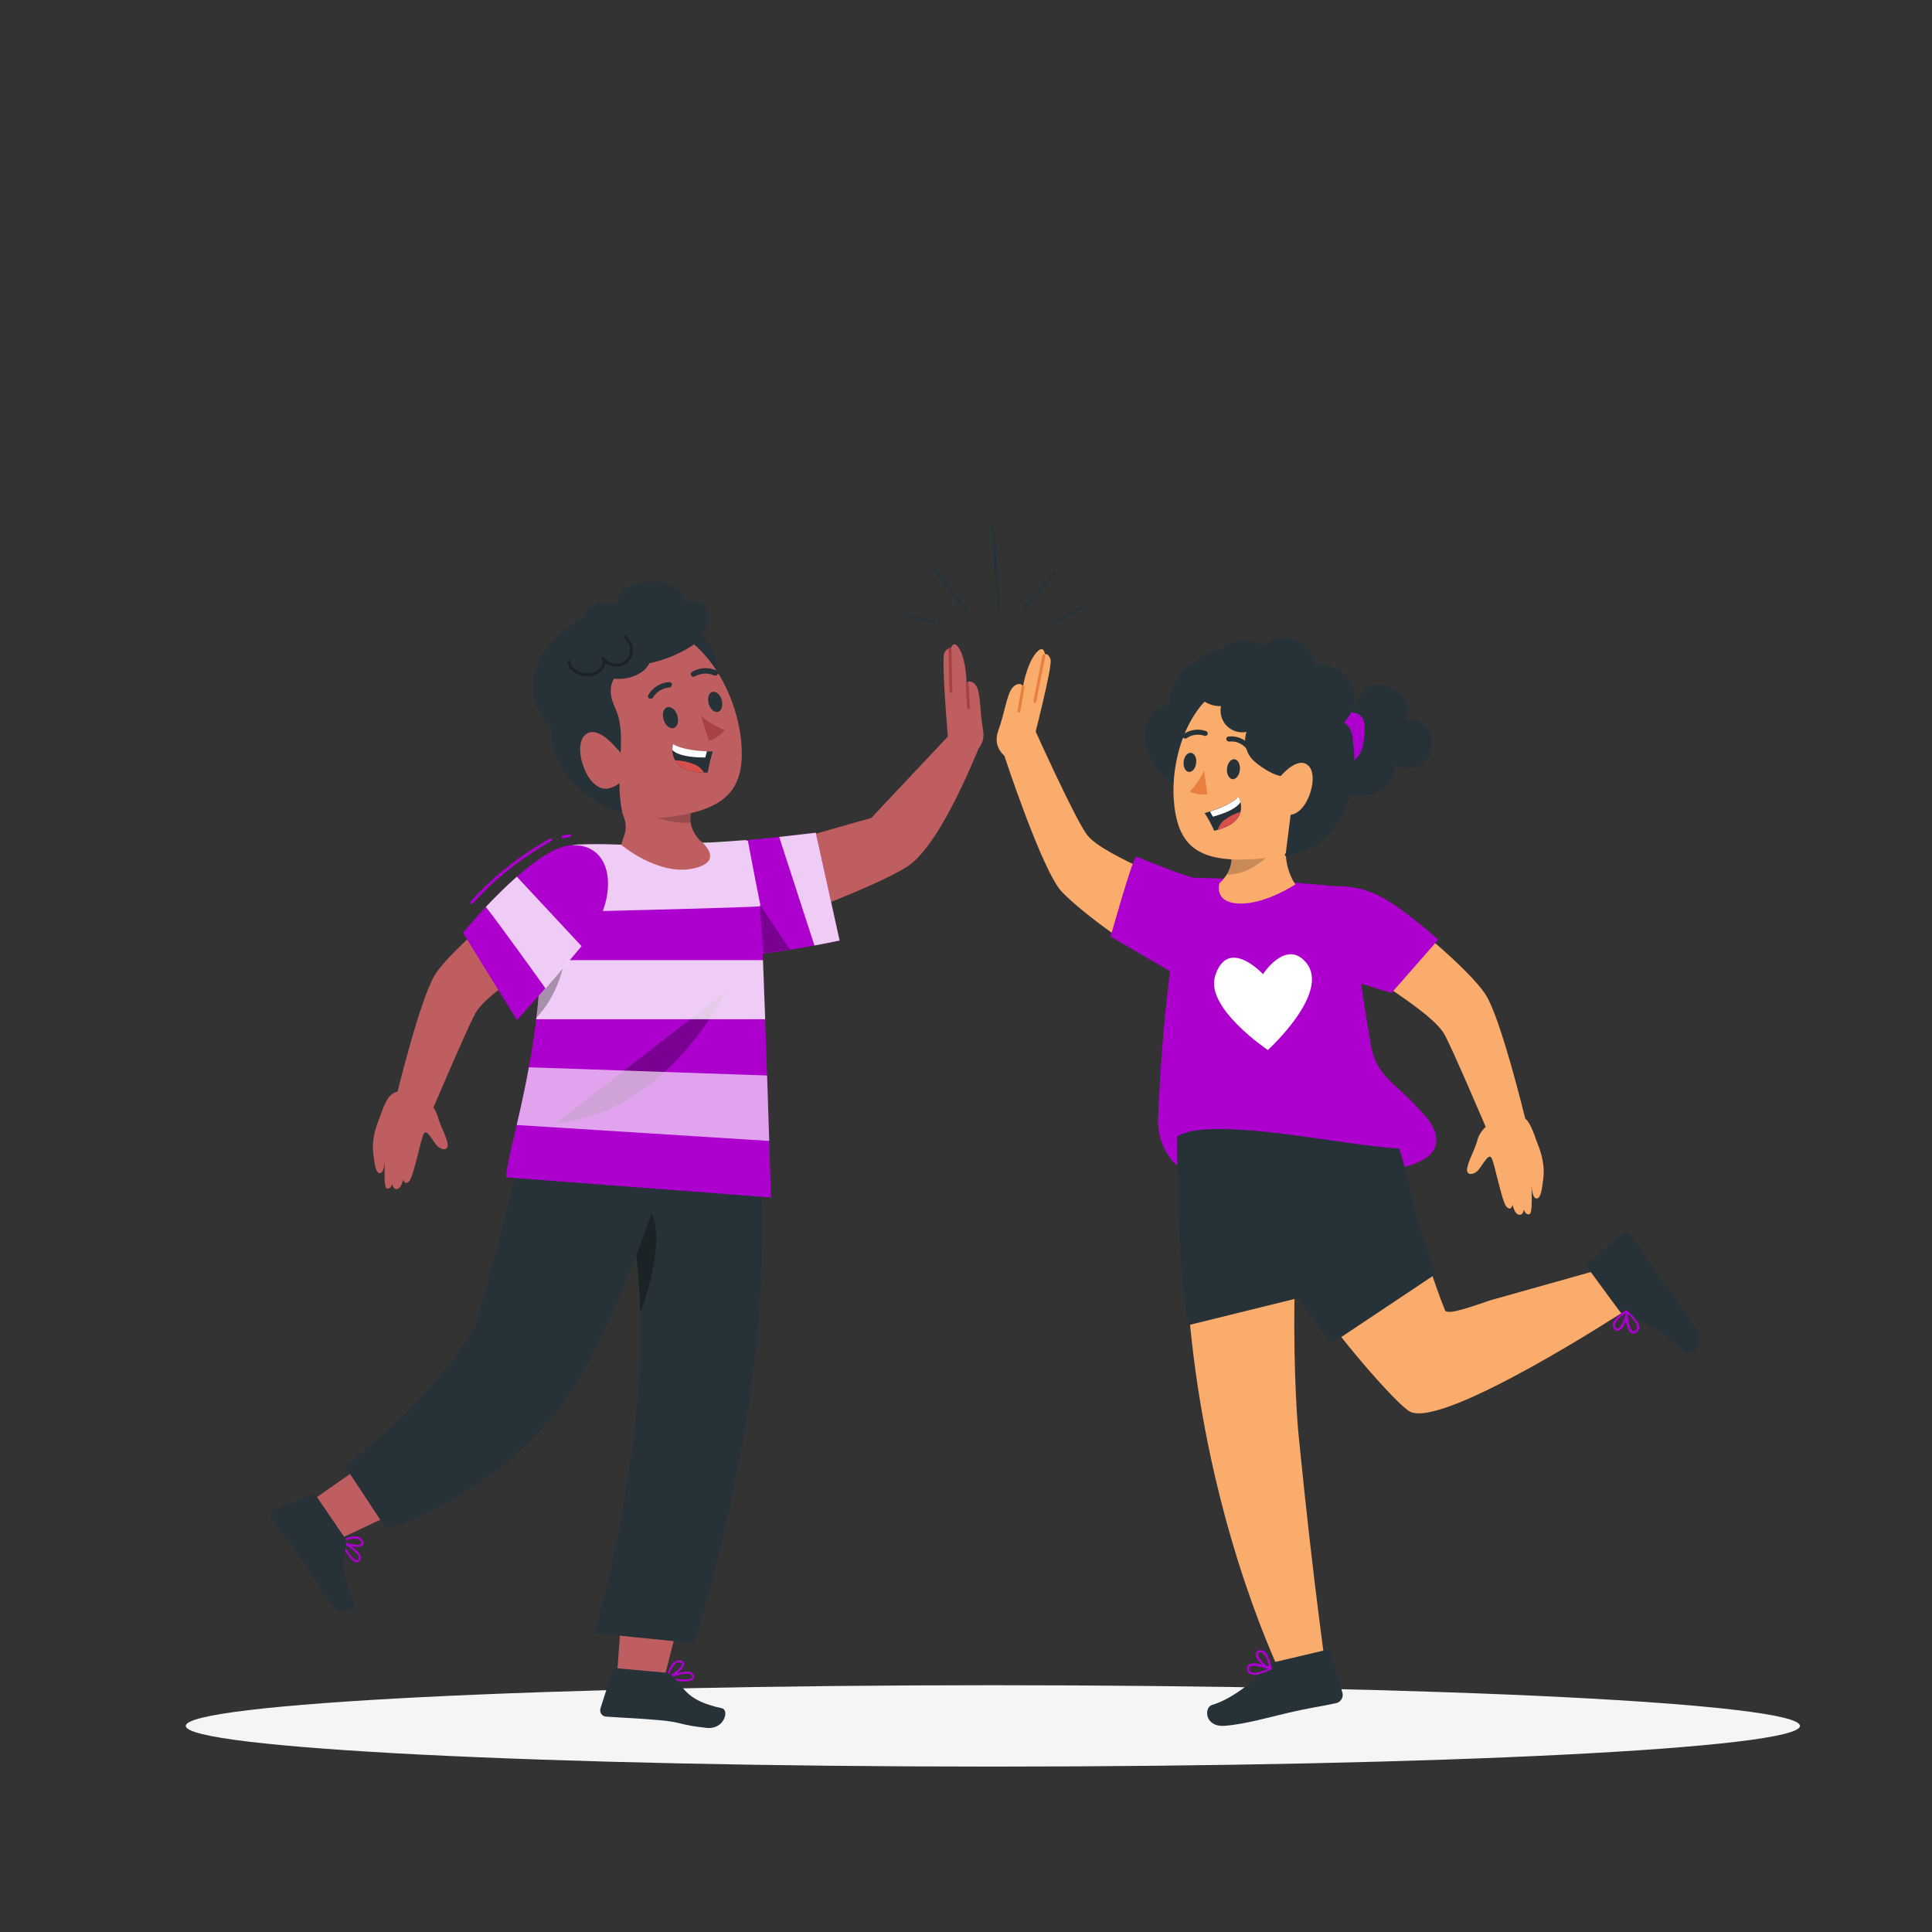 <svg xmlns="http://www.w3.org/2000/svg" viewBox="0 0 500 500"><rect x="0" y="0" width="500" height="500" fill="#333333" stroke="none"/><g id="freepik--Shadow--inject-34"><path d="M465.831,446.662c0,5.815-93.516,10.529-208.875,10.529s-208.875-4.714-208.875-10.529,93.516-10.529,208.875-10.529,208.875,4.714,208.875,10.529Z" style="fill:#f5f5f5;"></path></g><g id="freepik--Lines--inject-34"><path d="M250.171,158.481c-.113,0-.225-.051-.299-.147l-8.135-10.668c-.125-.165-.094-.4,.071-.526,.166-.126,.4-.094,.526,.071l8.135,10.668c.125,.165,.094,.4-.071,.526-.068,.052-.148,.077-.227,.077Z" style="fill:#263238;"></path><path d="M241.46,161.415c-.035,0-.07-.005-.105-.015l-7.292-2.132c-.199-.058-.313-.266-.255-.465,.058-.199,.266-.312,.465-.255l7.292,2.132c.199,.058,.313,.266,.255,.465-.048,.164-.197,.27-.36,.27Z" style="fill:#263238;"></path><path d="M273.013,161.407c-.132,0-.261-.07-.329-.195-.1-.182-.032-.41,.149-.509l6.664-3.649c.179-.098,.409-.033,.509,.149,.1,.182,.032,.41-.149,.509l-6.664,3.649c-.057,.031-.118,.046-.18,.046Z" style="fill:#263238;"></path><path d="M258.495,157.758c-.195,0-.359-.15-.374-.348l-1.539-21.029c-.015-.207,.14-.386,.347-.401,.23-.012,.386,.141,.401,.347l1.539,21.029c.015,.207-.14,.386-.347,.401h-.027Z" style="fill:#263238;"></path><path d="M265.021,157.758c-.087,0-.175-.03-.245-.092-.157-.135-.174-.372-.038-.529l7.992-9.222c.137-.156,.374-.172,.528-.038,.157,.135,.174,.372,.038,.529l-7.992,9.222c-.074,.085-.179,.129-.283,.129Z" style="fill:#263238;"></path></g><g id="freepik--Character_2--inject-34"><g><g><path d="M415.047,328.261l-29.243,8.224c-4.007,1.319-11.29,4.09-11.842,2.596-3.114-7.536-6.971-20.632-8.205-24.906l-25.506,22.144c3.775,6.965,21.311,27.481,24.77,29.071,8.99,4.145,55.552-26.17,55.552-26.17l-5.525-10.959Z" style="fill:#faac6d;"></path><g><path d="M419.028,339.184l-8.208-11.166c-.303-.36-.257-.898,.103-1.202l.03-.024h0l8.444-7.055c.963-.705,2.314-.502,3.028,.454,2.806,3.946,3.889,5.994,7.51,10.9,2.205,3.021,6.855,8.784,9.232,13.393,2.377,4.609-2.251,6.823-3.701,5.1-3.354-4.116-10.39-7.91-14.657-9.085-.723-.23-1.349-.692-1.782-1.315Z" style="fill:#263238;"></path><path d="M424.239,343.759c-.097,.587-.516,1.069-1.084,1.247-.337,.161-.733,.141-1.051-.054-1.367-.865-1.551-5.092-1.541-5.59,.013-.112,.078-.213,.174-.271,.1-.051,.221-.029,.297,.053,.855,.711,1.633,1.51,2.319,2.386,.559,.609,.874,1.403,.886,2.229Zm-1.79,.671c.158,.102,.358,.112,.525,.027,.346-.122,.607-.41,.695-.766,.12-.814-.793-2.167-2.401-3.7,.097,1.69,.493,3.974,1.241,4.452l-.061-.013Z" style="fill:#AD00CF;"></path><path d="M421.179,339.313c.153,1.425-.851,4.442-2.097,5.006-.459,.211-1.004,.077-1.313-.322-.306-.335-.458-.784-.417-1.237,.245-1.701,3.32-3.608,3.398-3.677,.089-.035,.187-.036,.277-.005,.035,.028,.061,.067,.072,.111,.043,.028,.072,.072,.08,.123Zm-2.998,4.293c.224,.345,.506,.267,.65,.192,1.077-1.035,1.731-2.434,1.835-3.925-.974,.632-2.54,1.946-2.663,2.972-.05,.225,0,.461,.139,.646l.039,.115Z" style="fill:#AD00CF;"></path></g></g><g><path d="M336.11,371.745c3.815,38.713,7.588,64.26,7.588,64.26l-9.87,2.181s-14.024-26.52-21.943-68.22c-1.908-10.012-3.306-20.115-4.188-30.269l27.675-12.821c-.789,11.512-.411,33.388,.739,44.869Z" style="fill:#faac6d;"></path><g><path d="M329.693,430.191l13.49-3.175c.45-.138,.927,.116,1.065,.566l.01,.037h0l3.181,10.534c.271,1.162-.445,2.326-1.604,2.608-4.73,1.034-7.039,1.228-12.972,2.637-3.643,.845-10.768,2.864-15.94,3.244-5.172,.38-5.395-4.745-3.241-5.404,5.101-1.472,11.35-6.458,14.103-9.923,.495-.575,1.166-.97,1.908-1.124Z" style="fill:#263238;"></path><path d="M323.441,433.192c-.502-.319-.781-.894-.722-1.486-.016-.373,.157-.73,.462-.946,1.332-.919,5.293,.569,5.746,.773,.098,.056,.165,.155,.181,.267,.008,.112-.06,.215-.165,.253-.989,.508-2.03,.91-3.104,1.198-.78,.275-1.633,.254-2.398-.059Zm.085-1.91c-.156,.105-.243,.285-.231,.473-.023,.366,.139,.719,.433,.939,.702,.43,2.304,.12,4.345-.758-1.592-.573-3.849-1.105-4.583-.603l.036-.051Z" style="fill:#AD00CF;"></path><path d="M328.731,432.12c-1.371-.417-3.753-2.524-3.783-3.892-.014-.505,.322-.953,.811-1.082,.428-.15,.901-.114,1.301,.101,1.469,.893,2.018,4.468,2.051,4.567-.003,.095-.04,.187-.104,.257-.04,.022-.086,.03-.13,.023-.042,.029-.095,.038-.145,.025Zm-2.775-4.441c-.406,.071-.444,.361-.431,.523,.53,1.397,1.561,2.547,2.891,3.227-.2-1.144-.795-3.1-1.69-3.615-.188-.134-.424-.18-.649-.126l-.121-.009Z" style="fill:#AD00CF;"></path></g></g><g><path d="M313.763,233.718c-7.259-4.906-27.732-11.919-32.314-17.502-2.946-3.59-13.773-27.681-13.773-27.681l-7.753,7.05s9.763,29.781,14.862,35.192c5.098,5.411,21.945,17.906,28.703,19.514,12.859,3.06,17.208-12.337,10.275-16.573Z" style="fill:#faac6d;"></path><path d="M261.055,196.493c-.455-.402-4.364-2.654-2.728-7.319,1.637-4.665,1.727-6.756,2.909-9.812,1.182-3.056,3.691-2.627,3.463-1.461,0,0,.901-5.616,3.174-8.592s2.546,0,2.546,0c0,0,.818-.402,1.455,1.287s-4.763,22.312-4.763,22.312l-6.057,3.585Z" style="fill:#faac6d;"></path><path d="M263.688,184.367c-.021,0-.043-.002-.064-.005-.204-.036-.341-.23-.305-.434l1.073-6.162c.034-.203,.22-.34,.434-.305,.204,.036,.341,.23,.305,.434l-1.073,6.162c-.031,.182-.189,.311-.369,.311Z" style="fill:#e97f3f;"></path><path d="M267.83,181.873c-.021,0-.043-.002-.064-.005-.204-.036-.341-.23-.305-.434,.18-1.032,.677-3.505,1.159-5.898,.48-2.388,.978-4.857,1.155-5.879,.035-.203,.222-.343,.434-.305,.204,.036,.341,.23,.305,.434-.18,1.032-.677,3.505-1.159,5.898-.48,2.388-.978,4.857-1.155,5.879-.031,.182-.189,.311-.369,.311Z" style="fill:#e97f3f;"></path></g><path d="M371.548,294.062c-3.725-16.636-62.693-7.038-65.656-6.452-2.963,.586-4.571,4.658-4.166,7.854,.406,3.196,1.546,4.755,1.546,4.755l1.076,1.233s70.924,9.245,67.199-7.391Z" style="fill:#AD00CF;"></path><g><path d="M304.613,284.969s-.452,43.875,3.083,57.947l28.394-7.007s8.032,12.119,8.902,11.539c.87-.58,26.416-17.628,26.416-17.628l-5.196-16.611s-3.571-17.38-6.837-22.635l-54.762-5.605Z" style="fill:#263238;"></path></g><g><path d="M386.427,290.143s-3.22,1.82-4.026,4.762c-.807,2.942-2.232,5.086-2.681,7.313-.449,2.227,1.787,1.855,2.873,.585,1.085-1.27,2.512-4.228,3.324-3.271,.813,.957,2.733,11.628,4.012,12.826,1.279,1.198,1.51-.632,1.51-.632,0,0,.449,2.389,1.619,2.631,1.17,.242,1.34-1.349,1.34-1.349,0,0,.358,1.593,1.455,1.198,1.097-.394,.239-10.19,.446-10.597,0,0-.274,5.939,1.108,6.5,1.383,.562,1.708-2.736,2.024-5.362,.316-2.625-.315-5.788-1.321-8.278-1.254-3.106-2.236-7.674-5.34-7.923-3.104-.249-6.343,1.596-6.343,1.596Z" style="fill:#faac6d;"></path><path d="M347.361,246.565c6.156,6.234,23.209,15.013,26.607,21.386,2.184,4.098,11.054,24.895,11.054,24.895l9.689-3.414s-6.205-25.574-10.143-31.88c-3.938-6.306-21.193-21.007-27.504-23.909-12.009-5.523-15.67,7.409-9.702,12.923Z" style="fill:#faac6d;"></path></g><g><path d="M368.256,288.158c-7.325-8.461-12.064-9.124-13.588-18.291-4.826-29.04-4.864-37.115-8.689-40.48-20.925-2.079-38.906-2.268-38.906-2.268-5.18,21.553-6.842,49.575-7.359,62.441-.178,4.439,1.499,8.746,4.634,11.893h0s-8.283-9.468,11.66-9.266c19.943,.201,47.339,7.655,55.397,4.23,0,0,1.643-3.315-3.15-8.259Z" style="fill:#AD00CF;"></path><path d="M326.862,252.106s5.967-9.236,11.172-2.964c6.443,7.761-9.917,22.599-9.917,22.599,0,0-16.223-10.872-13.654-19.118,3.246-10.429,12.399-.517,12.399-.517Z" style="fill:#fff;"></path><path d="M345.98,229.387s5.154-.431,10.939,2.444c5.785,2.875,15.316,11.293,15.296,11.35-.021,.056-12.113,13.816-12.113,13.816l-12.85-3.964-1.272-23.645Z" style="fill:#AD00CF;"></path><path d="M309.241,227.159c-.799,.36-14.354-5.13-15.143-5.484-.789-.354-6.678,20.714-6.678,20.714l18.297,10.644,3.525-25.874Z" style="fill:#AD00CF;"></path></g><g><path d="M370.064,189.725c-1.166-2.426-3.995-3.934-6.659-3.55,1.142-.642,1.518-2.199,1.142-3.454-.375-1.255-1.334-2.249-2.351-3.074-1.401-1.136-3.034-2.072-4.824-2.289-1.791-.217-3.753,.398-4.812,1.859l-8.183,13.538c-1.669,3.09-1.295,7.165,.91,9.899,2.205,2.734,6.108,3.963,9.482,2.986,3.373-.977,6.016-4.102,6.418-7.591,2.345,1.32,5.528,.936,7.492-.905,1.964-1.841,2.553-4.992,1.386-7.418Z" style="fill:#263238;"></path><path d="M352.418,185.583c-.974-1.224-2.773-1.305-4.337-1.28l-4.515,8.174c-.448,1.269-.225,2.755,.576,3.837,.801,1.082,2.156,1.73,3.501,1.672,1.96-.083,3.643-1.584,4.479-3.359,.836-1.775,.975-3.791,1.019-5.752,.026-1.148-.009-2.394-.724-3.292Z" style="fill:#AD00CF;"></path><path d="M311.809,170.805c-5.365,.598-9.657,6.124-8.909,11.47-3.546-.072-6.149,3.626-6.511,7.154-.669,6.533,4.429,12.877,10.79,14.51,6.361,1.633,13.368-.986,17.873-5.764s6.692-11.416,6.992-17.976l-20.235-9.393Z" style="fill:#263238;"></path><path d="M335.253,228.875s-8.714,5.81-15.692,4.873c-5.447-.745-3.941-5.224-3.941-5.224,.733-.643,1.365-1.393,1.876-2.223,3.442-5.392-1.399-11.306-1.399-11.306l6.152-1.317,13.475-2.934c-6.384,10.44-.471,18.13-.471,18.13Z" style="fill:#faac6d;"></path><path d="M333.332,215.31s-6.899,11.3-15.789,11.005c3.442-5.392-1.399-11.306-1.399-11.306l6.152-1.317,11.037,1.619Z" style="isolation:isolate; opacity:.2;"></path><path d="M346.747,197.711c-1.553,11.169-8.711,23.183-18.127,24.252-17.302,1.961-23.758-1.76-24.809-14.568-.997-11.526,4.217-29.255,18.584-31.653,14.368-2.398,26.498,6.465,24.352,21.969Z" style="fill:#faac6d;"></path><path d="M320.884,199.239c-.151,1.429-1.032,2.517-1.928,2.411-.896-.106-1.559-1.34-1.408-2.768,.151-1.428,1.022-2.482,1.925-2.399,.902,.083,1.559,1.34,1.411,2.756Z" style="fill:#263238;"></path><path d="M309.557,197.477c-.143,1.355-.988,2.403-1.896,2.293-.908-.109-1.483-1.293-1.34-2.648,.143-1.355,.981-2.379,1.896-2.293,.914,.086,1.542,1.31,1.34,2.648Z" style="fill:#263238;"></path><path d="M317.539,191.657c-.09-.1-.153-.222-.182-.354-.029-.35,.231-.657,.581-.685h.012c2.069-.232,4.12,.572,5.481,2.148,.215,.284,.161,.688-.121,.904h0c-.288,.196-.678,.144-.904-.121h0c-1.111-1.228-2.753-1.834-4.396-1.623-.185-.026-.354-.122-.471-.269Z" style="fill:#263238;"></path><path d="M306.438,191.06c-.13-.034-.247-.106-.336-.206-.17-.312-.063-.703,.242-.884,1.708-1.188,3.891-1.462,5.839-.731,.322,.139,.47,.513,.331,.835l-.006,.014h0c-.151,.317-.525,.46-.849,.325h0c-1.563-.545-3.294-.29-4.634,.681-.19,.077-.406,.065-.586-.034Z" style="fill:#263238;"></path><path d="M311.61,199.371l.839,6.185c-1.544,.217-3.117-.034-4.517-.719,1.546-1.585,2.792-3.437,3.678-5.467Z" style="fill:#e97f3f;"></path><path d="M333.63,203.683s3.541-6.632,6.925-4.184c3.384,2.448,1.711,13.913-3.58,13.477-5.291-.437-6.042-5.787-3.345-9.293Z" style="fill:#faac6d;"></path><path d="M311.773,210.427c.938,1.462,1.763,2.993,2.47,4.58l.889-.238c3.995-1.122,5.486-2.957,5.913-4.652,.198-.835,.193-1.705-.014-2.538-.101-.487-.266-.958-.49-1.401-1.776,1.857-5.42,3.177-7.379,3.806-.846,.313-1.389,.443-1.389,.443Z" style="fill:#263238;"></path><path d="M313.137,210.028l.761,1.337c3.762-1.06,6.272-2.311,7.132-3.785-.101-.487-.266-.958-.49-1.401-1.789,1.905-5.433,3.225-7.403,3.85Z" style="fill:#fff;"></path><path d="M315.132,214.769c3.995-1.122,5.486-2.957,5.913-4.652-1.51,.449-2.929,1.163-4.189,2.108-.825,.648-1.428,1.537-1.723,2.543Z" style="fill:#d7504d;"></path><path d="M334.281,208.771l-1.516,11.977s-2.196,2.593,6.356-1.381c13.732-6.38,11.343-27.334,10.985-27.185-.358,.15-12.897,2.642-12.897,2.642,0,0-3.586,14.157-2.929,13.946Z" style="fill:#263238;"></path><path d="M315.921,168.176c-2.608-.095-5.216,1.333-6.541,3.581-1.325,2.248-1.311,5.221,.034,7.457,1.346,2.236,3.967,3.64,6.574,3.521-.385,1.816,.199,3.809,1.503,5.129,1.305,1.32,3.29,1.928,5.111,1.564-.913,2.632-.077,5.779,2.021,7.611,2.098,1.832,6.68,4.871,9.165,3.612,.39,2.585,1.637,1.729,4.225,2.098,2.608,.371,5.334-.393,7.452-1.961s3.627-3.902,4.319-6.444c.723-2.653,.332-5.964-1.994-7.431,2.742-2.484,3.546-6.862,1.864-10.157-1.682-3.295-5.699-5.213-9.319-4.449-.304-2.972-2.417-5.684-5.224-6.706-2.807-1.021-6.169-.301-8.312,1.78-3.094-2.773-7.922-2.126-10.878,.795" style="fill:#263238;"></path><path d="M331.234,201.105s4.66-5.841,7.498-2.825c2.837,3.016-.846,13.863-5.96,12.48-5.114-1.383-4.804-6.735-1.538-9.655Z" style="fill:#faac6d;"></path></g></g></g><g id="freepik--Character_1--inject-34"><g><g><path d="M196.587,220.495c-.661-.612,28.877-8.797,28.877-8.797l22.677-24.083s5.71,5.489,5.628,5.018c-.082-.471-9.912,26.093-19.203,31.782-9.291,5.688-32.242,13.842-32.242,13.842l-5.737-17.761Z" style="fill:#bf5e60;"></path><path d="M250.597,195.571c.503-.312,4.634-1.839,3.823-6.595-.811-4.756-.556-6.783-1.192-9.918-.637-3.134-3.121-3.133-3.093-1.973,0,0,.053-5.552-1.647-8.787-1.7-3.235-2.45-.417-2.45-.417,0,0-.722-.521-1.611,1-.889,1.521,.928,22.249,.928,22.249l5.241,4.442Z" style="fill:#bf5e60;"></path><path d="M250.651,183.576c-.197,0-.363-.154-.374-.354l-.375-6.542,.749-.043,.375,6.542c.012,.207-.146,.384-.353,.396h-.022Z" style="fill:#a74145;"></path><path d="M246.123,179.315c-.197,0-.362-.154-.374-.354-.17-2.983-.253-10.891-.254-10.971-.002-.207,.164-.377,.371-.379h.004c.206,0,.373,.166,.375,.371,0,.08,.084,7.97,.253,10.936,.012,.207-.146,.384-.353,.396h-.022Z" style="fill:#a74145;"></path></g><g><path d="M109.274,284.064s3.143,1.776,3.93,4.648c.787,2.872,2.178,4.965,2.617,7.138,.438,2.174-1.744,1.81-2.804,.571-1.059-1.239-2.452-4.127-3.245-3.192-.793,.934-2.668,11.349-3.916,12.518-1.248,1.169-1.474-.616-1.474-.616,0,0-.438,2.332-1.58,2.568-1.142,.236-1.308-1.316-1.308-1.316,0,0-.349,1.555-1.42,1.17-1.071-.385-.233-9.946-.435-10.343,0,0,.268,5.796-1.082,6.345-1.349,.548-1.668-2.671-1.976-5.233-.308-2.562,.308-5.65,1.289-8.08,1.224-3.031,2.182-7.491,5.212-7.734,3.03-.243,6.191,1.558,6.191,1.558Z" style="fill:#bf5e60;"></path><path d="M148.896,241.53c-6.008,6.085-22.654,14.653-25.97,20.874-2.132,4-10.789,24.298-10.789,24.298l-9.457-3.333s6.057-24.961,9.9-31.116c3.844-6.155,20.686-20.504,26.846-23.337,11.722-5.391,15.294,7.231,9.47,12.613Z" style="fill:#bf5e60;"></path></g><g><path d="M176.074,435.118c1.435,.132,2.831,0,3.344-.553,.273-.323,.31-.783,.092-1.146-.155-.332-.441-.585-.79-.698-1.804-.671-5.898,1.198-6.069,1.317-.107,.041-.172,.15-.158,.263,.007,.106,.081,.196,.184,.224,1.112,.3,2.249,.498,3.397,.593Zm1.962-2.001c.171,.012,.339,.047,.5,.105,.212,.063,.388,.211,.487,.408,.158,.355,.079,.5,0,.593-.579,.671-3.397,.434-5.451,0,1.4-.659,2.917-1.035,4.463-1.106h0Z" style="fill:#AD00CF;"></path><path d="M172.73,434.499h.118c1.396-.474,4.279-2.633,4.187-3.95,0-.303-.197-.698-.908-.829-.527-.108-1.075,.006-1.514,.316-1.514,1.04-2.093,3.95-2.12,4.134-.012,.093,.023,.187,.092,.25,.035,.045,.088,.073,.145,.079Zm3.134-4.266h.158c.474,.092,.487,.29,.487,.342,0,.777-1.935,2.501-3.37,3.199,.235-1.259,.857-2.414,1.777-3.305,.276-.192,.614-.276,.948-.237h0Z" style="fill:#AD00CF;"></path><polygon points="159.261 439.133 170.4 440.147 177.194 413.595 161.277 412.014 159.261 439.133" style="fill:#bf5e60;"></polygon><path d="M171.69,432.84l-12.165-1.106c-.46-.04-.887,.244-1.027,.685l-3.094,9.703c-.279,.857,.189,1.779,1.047,2.058,.122,.04,.247,.065,.375,.075,4.397,.316,8.255,.421,13.785,.922,6.451,.579,4.74,1.198,12.297,2.001,4.569,.474,5.872-4.648,3.95-5.069-8.755-1.922-9.44-4.674-12.56-8.163-.703-.678-1.631-1.072-2.607-1.106Z" style="fill:#263238;"></path></g><g><path d="M89.772,402.084c.803,1.198,1.751,2.225,2.541,2.251,.426-.003,.804-.271,.948-.672,.147-.336,.147-.717,0-1.053-.632-1.817-4.674-3.792-4.845-3.871-.091-.064-.212-.064-.303,0-.079,.08-.104,.198-.066,.303,.479,1.065,1.057,2.083,1.725,3.041Zm2.791,.25c.099,.138,.179,.288,.237,.448,.087,.206,.087,.439,0,.645-.171,.342-.342,.382-.461,.369-.882,0-2.488-2.343-3.423-4.226,1.385,.68,2.624,1.623,3.647,2.778v-.013Z" style="fill:#AD00CF;"></path><path d="M88.073,399.122l.079,.079c1.317,.777,4.779,1.619,5.701,.737,.224-.211,.408-.593,0-1.238-.248-.473-.682-.821-1.198-.961-1.764-.514-4.424,.935-4.542,1.001-.078,.048-.128,.132-.132,.224,.012,.062,.044,.117,.092,.158Zm5.266-.303l.079,.132c.224,.421,.092,.553,0,.606-.566,.527-3.16,.092-4.621-.579,1.126-.612,2.413-.865,3.687-.724,.367,.066,.696,.268,.922,.566h-.066Z" style="fill:#AD00CF;"></path><polygon points="75.974 391.67 82.28 400.913 106.014 389.722 97.881 376.363 75.974 391.67" style="fill:#bf5e60;"></polygon><path d="M88.732,397.266l-6.886-10.098c-.258-.38-.746-.528-1.172-.355l-9.466,3.792c-.838,.333-1.247,1.283-.914,2.12,.046,.116,.105,.226,.177,.328,2.554,3.594,6.359,8.716,9.479,13.284,3.66,5.359,.974,2.054,5.266,8.334,2.633,3.792,7.149,2.225,6.412,.395-3.357-8.308-2.791-10.533-2.093-15.088,.084-.973-.203-1.942-.803-2.712Z" style="fill:#263238;"></path></g><g><path d="M196.35,294.295c1.607,20.544,1.113,41.199-1.475,61.643-4.463,35.232-15.224,69.336-15.224,69.336l-25.832-2.637s9.326-31.309,11.591-66.119c2.515-37.931-8.294-65.83-8.294-65.83l39.234,3.607Z" style="fill:#263238;"></path><path d="M163.646,309.304c9.743,3.054,6.004,19.486,2.08,30.505-.28-10.256-1.457-20.468-3.515-30.519l1.435,.013Z" style="isolation:isolate; opacity:.3;"></path><path d="M175.205,292.373s-8.202,32.915-23.778,61.722c-17.05,31.598-51.439,41.604-51.439,41.604l-10.691-16.207s22.566-16.865,33.757-36.259c10.309-36.417,13.732-54.336,13.732-54.336l38.418,3.476Z" style="fill:#263238;"></path></g><g><path d="M184.995,246.139c.166,4.056,32.297-2.725,32.297-2.725l-6.175-27.916s-20.964,2.659-34.191,3.05c-12.831,4.19-1.716,21.339,8.068,27.591Z" style="fill:#AD00CF;"></path><path d="M196.725,232.279c.619,10.533,1.694,41.645,2.807,77.632l-68.555-5.213c.382-8.453,11.415-37.023,8.742-75.046-.433-5.662,3.806-10.604,9.468-11.037,.131-.01,.262-.017,.393-.023,2.936-.105,6.188-.132,9.374,0,8.474,.255,16.928,.994,25.318,2.212,3.226,.592,6.359,1.382,9.045,2.146,5.046,1.401,3.108,4.1,3.407,9.328Z" style="fill:#AD00CF;"></path><path d="M143.897,290.688l43.819-33.957s-14.909,31.301-43.819,33.957Z" style="isolation:isolate; opacity:.3;"></path><g style="opacity:.8;"><path d="M133.725,291.15l65.347,4.121c-.187-5.876-.372-11.548-.551-16.932l-61.646-2.129c-1.03,5.668-2.158,10.686-3.15,14.941Z" style="fill:#fff; opacity:.8;"></path><path d="M139.995,248.486c-.21,5.389-.65,10.5-1.232,15.294h59.259c-.199-5.65-.389-10.788-.566-15.294h-57.462Z" style="fill:#fff;"></path><path d="M193.565,217.655c-.184-.078-.36-.167-.565-.22-.219-.056-7.527,.608-10.853,.637-9.815,.382-14.552,.733-23.027,.478-3.186-.132-6.438-.106-9.374,0-.131,.005-.262,.012-.393,.022-.427,.033-.844,.099-1.254,.182-1.59,5.314-4.202,16.477-4.202,16.477v.829s53.212-1.218,52.99-1.55c-.181-.271-2.476-12.368-3.322-16.855Z" style="fill:#fff;"></path></g><path d="M197.577,246.712l-1.002-12.756,7.9,11.808s-2.801,.332-6.898,.948Z" style="isolation:isolate; opacity:.3;"></path><path d="M140.062,245.307c-.145,6.425-.606,12.481-1.317,18.116,7.057-7.057,7.9-18.116,7.9-18.116h-6.583Z" style="isolation:isolate; opacity:.3;"></path><path d="M147.619,218.764c-9.741,.656-27.82,22.619-27.82,22.619l13.995,22.619s9.15-10.059,17.919-20.763c8.571-10.48,7.518-25.258-4.094-24.475Z" style="fill:#AD00CF;"></path><path d="M150.506,244.869l-16.749-17.983c-2.904,2.561-5.721,5.386-8.025,7.831,2.905,3.583,13.81,18.778,15.454,21.105,2.76-3.165,6.029-6.977,9.319-10.953Z" style="fill:#fff; opacity:.8;"></path><path d="M210.776,244.69c3.823-.708,6.516-1.276,6.516-1.276l-6.175-27.916s-3.935,.499-9.467,1.096c1.93,5.981,7.96,24.515,9.126,28.095Z" style="fill:#fff; opacity:.8;"></path><path d="M122.069,233.947c-.089,0-.178-.031-.25-.095-.154-.138-.167-.375-.03-.53,5.655-6.326,12.376-11.667,20.549-16.328,.179-.104,.408-.041,.511,.14,.103,.18,.04,.409-.14,.511-8.101,4.62-14.761,9.911-20.36,16.176-.074,.083-.177,.125-.28,.125Z" style="fill:#AD00CF;"></path><path d="M145.668,216.945c-.181,0-.34-.131-.37-.315-.033-.204,.105-.397,.31-.43l1.767-.288c.201-.035,.397,.106,.43,.31s-.105,.397-.31,.43l-1.767,.288c-.02,.003-.041,.005-.061,.005Z" style="fill:#AD00CF;"></path></g><g><path d="M181.08,217.442c-1.703-1.927-2.567-3.781-2.399-6.347,.15-2.273,.784-4.488,1.862-6.495l-7.461-.372-16.383-.841c1.722,1.926,3.119,4.12,4.137,6.495,2.093,4.648,.723,5.752-.082,8.757,0,0,9.568,8.044,18.523,6.15s1.803-7.346,1.803-7.346Z" style="fill:#bf5e60;"></path><path d="M180.497,204.6l-7.461-.372-16.383-.841c1.722,1.926,11.044,10.095,22.081,9.521-.061-.404-.084-1.083-.099-1.812,.15-2.273,.784-4.488,1.862-6.495Z" style="isolation:isolate; opacity:.2;"></path><path d="M175.687,159.507s18.449,8.673,4.946,26.576c-15.255,20.253-4.946-26.576-4.946-26.576Z" style="fill:#263238;"></path><path d="M144.304,189.705c3.895,11.555,13.801,22.902,24.005,22.188,18.747-1.298,24.875-6.491,23.473-20.344-1.208-12.425-10.269-30.276-25.966-30.004-15.697,.273-26.849,12.126-21.513,28.16Z" style="fill:#bf5e60;"></path><path d="M179.465,166.894c-5.094,3.339-11,5.228-17.086,5.466,0,0-6.881,2.986-3.259,10.659,3.622,7.673-.379,16.696,1.984,27.472,0,0-18.41-5.131-18.41-22.026-12.885-13.821,2.495-28.802,17.777-32.372,12.788-2.986,24.109,3.895,18.994,10.802Z" style="fill:#263238;"></path><path d="M171.753,186.251c.428,1.48,1.584,2.467,2.597,2.155,1.012-.311,1.389-1.726,.948-3.207-.441-1.48-1.584-2.441-2.597-2.168-1.013,.273-1.389,1.74-.948,3.22Z" style="fill:#263238;"></path><path d="M183.425,182.149c.415,1.415,1.519,2.35,2.441,2.064,.922-.285,1.298-1.649,.922-3.064-.376-1.415-1.519-2.337-2.454-2.077-.935,.26-1.324,1.662-.909,3.077Z" style="fill:#263238;"></path><path d="M173.805,177.54c.081-.119,.127-.259,.13-.402-.041-.383-.383-.661-.766-.623-2.242,.16-4.262,1.412-5.401,3.35-.174,.338-.042,.753,.296,.927l.016,.008h0c.345,.155,.752,.02,.935-.311h0c.937-1.526,2.562-2.496,4.349-2.596,.187-.055,.345-.181,.441-.351Z" style="fill:#263238;"></path><path d="M185.476,174.736c.128-.071,.235-.174,.312-.299,.145-.359-.022-.767-.376-.922-2.05-.921-4.422-.78-6.349,.376-.312,.223-.393,.653-.182,.974h0c.23,.301,.65,.379,.974,.182h0c1.549-.893,3.438-.965,5.05-.195,.198,.035,.403-.007,.571-.117Z" style="fill:#263238;"></path><path d="M181.413,185.218l2.038,6.491c1.602-.498,3.018-1.466,4.064-2.778-2.241-.86-4.308-2.118-6.102-3.713Z" style="fill:#a74145;"></path><path d="M159.39,193.47s-5.076-6.362-8.166-3.077c-3.09,3.285,.922,15.099,6.491,13.593,5.57-1.506,5.232-7.335,1.675-10.516Z" style="fill:#bf5e60;"></path><path d="M184.464,194.483c-.561,1.784-.995,3.607-1.298,5.453h-.986c-4.479,0-6.491-1.519-7.478-3.168-.435-.798-.675-1.688-.701-2.597-.027-.524,.021-1.048,.143-1.558,2.363,1.428,6.491,1.779,8.777,1.87,.986,.013,1.545,0,1.545,0Z" style="fill:#263238;"></path><path d="M182.945,194.444l-.416,1.597c-4.219,0-7.192-.623-8.504-1.908-.027-.524,.021-1.048,.143-1.558,2.363,1.428,6.543,1.779,8.777,1.869Z" style="fill:#fff;"></path><path d="M182.205,199.935c-4.479,0-6.491-1.519-7.478-3.168,1.7,.049,3.379,.396,4.96,1.025,1.041,.436,1.921,1.185,2.519,2.142Z" style="fill:#d7504d;"></path><path d="M150.57,160.863c.334-1.926,1.681-3.646,3.47-4.433,1.789-.787,3.967-.617,5.613,.438-.281-1.692,.671-3.415,2.041-4.448s3.09-1.482,4.786-1.736c2.216-.331,4.542-.357,6.629,.457,2.087,.815,3.894,2.597,4.263,4.807,1.51-1.053,3.781-.529,4.933,.907s1.265,3.525,.591,5.238c-.674,1.713-2.031,3.083-3.553,4.119-3.454,2.353-7.927,3.148-11.98,2.131,.929,.754,1.117,2.173,.676,3.285-.441,1.112-1.389,1.952-2.411,2.574-3.611,2.198-8.548,1.965-11.936-.563" style="fill:#263238;"></path><path d="M146.828,171.31c.358,2.566,3.393,3.828,5.709,3.71,2.402-.122,4.761-2.176,3.967-4.752l-.685,.289c1.568,2.213,4.736,2.651,6.715,.71s1.586-5.118-.593-6.726c-.389-.287-.763,.364-.379,.648,1.8,1.328,2.052,3.968,.441,5.548s-4.246,1.264-5.537-.558c-.232-.327-.819-.144-.685,.289,.725,2.353-1.691,3.886-3.756,3.805-1.881-.073-4.184-1.093-4.473-3.162-.066-.476-.789-.273-.723,.199h0Z" style="opacity:.3;"></path></g></g></g></svg>
